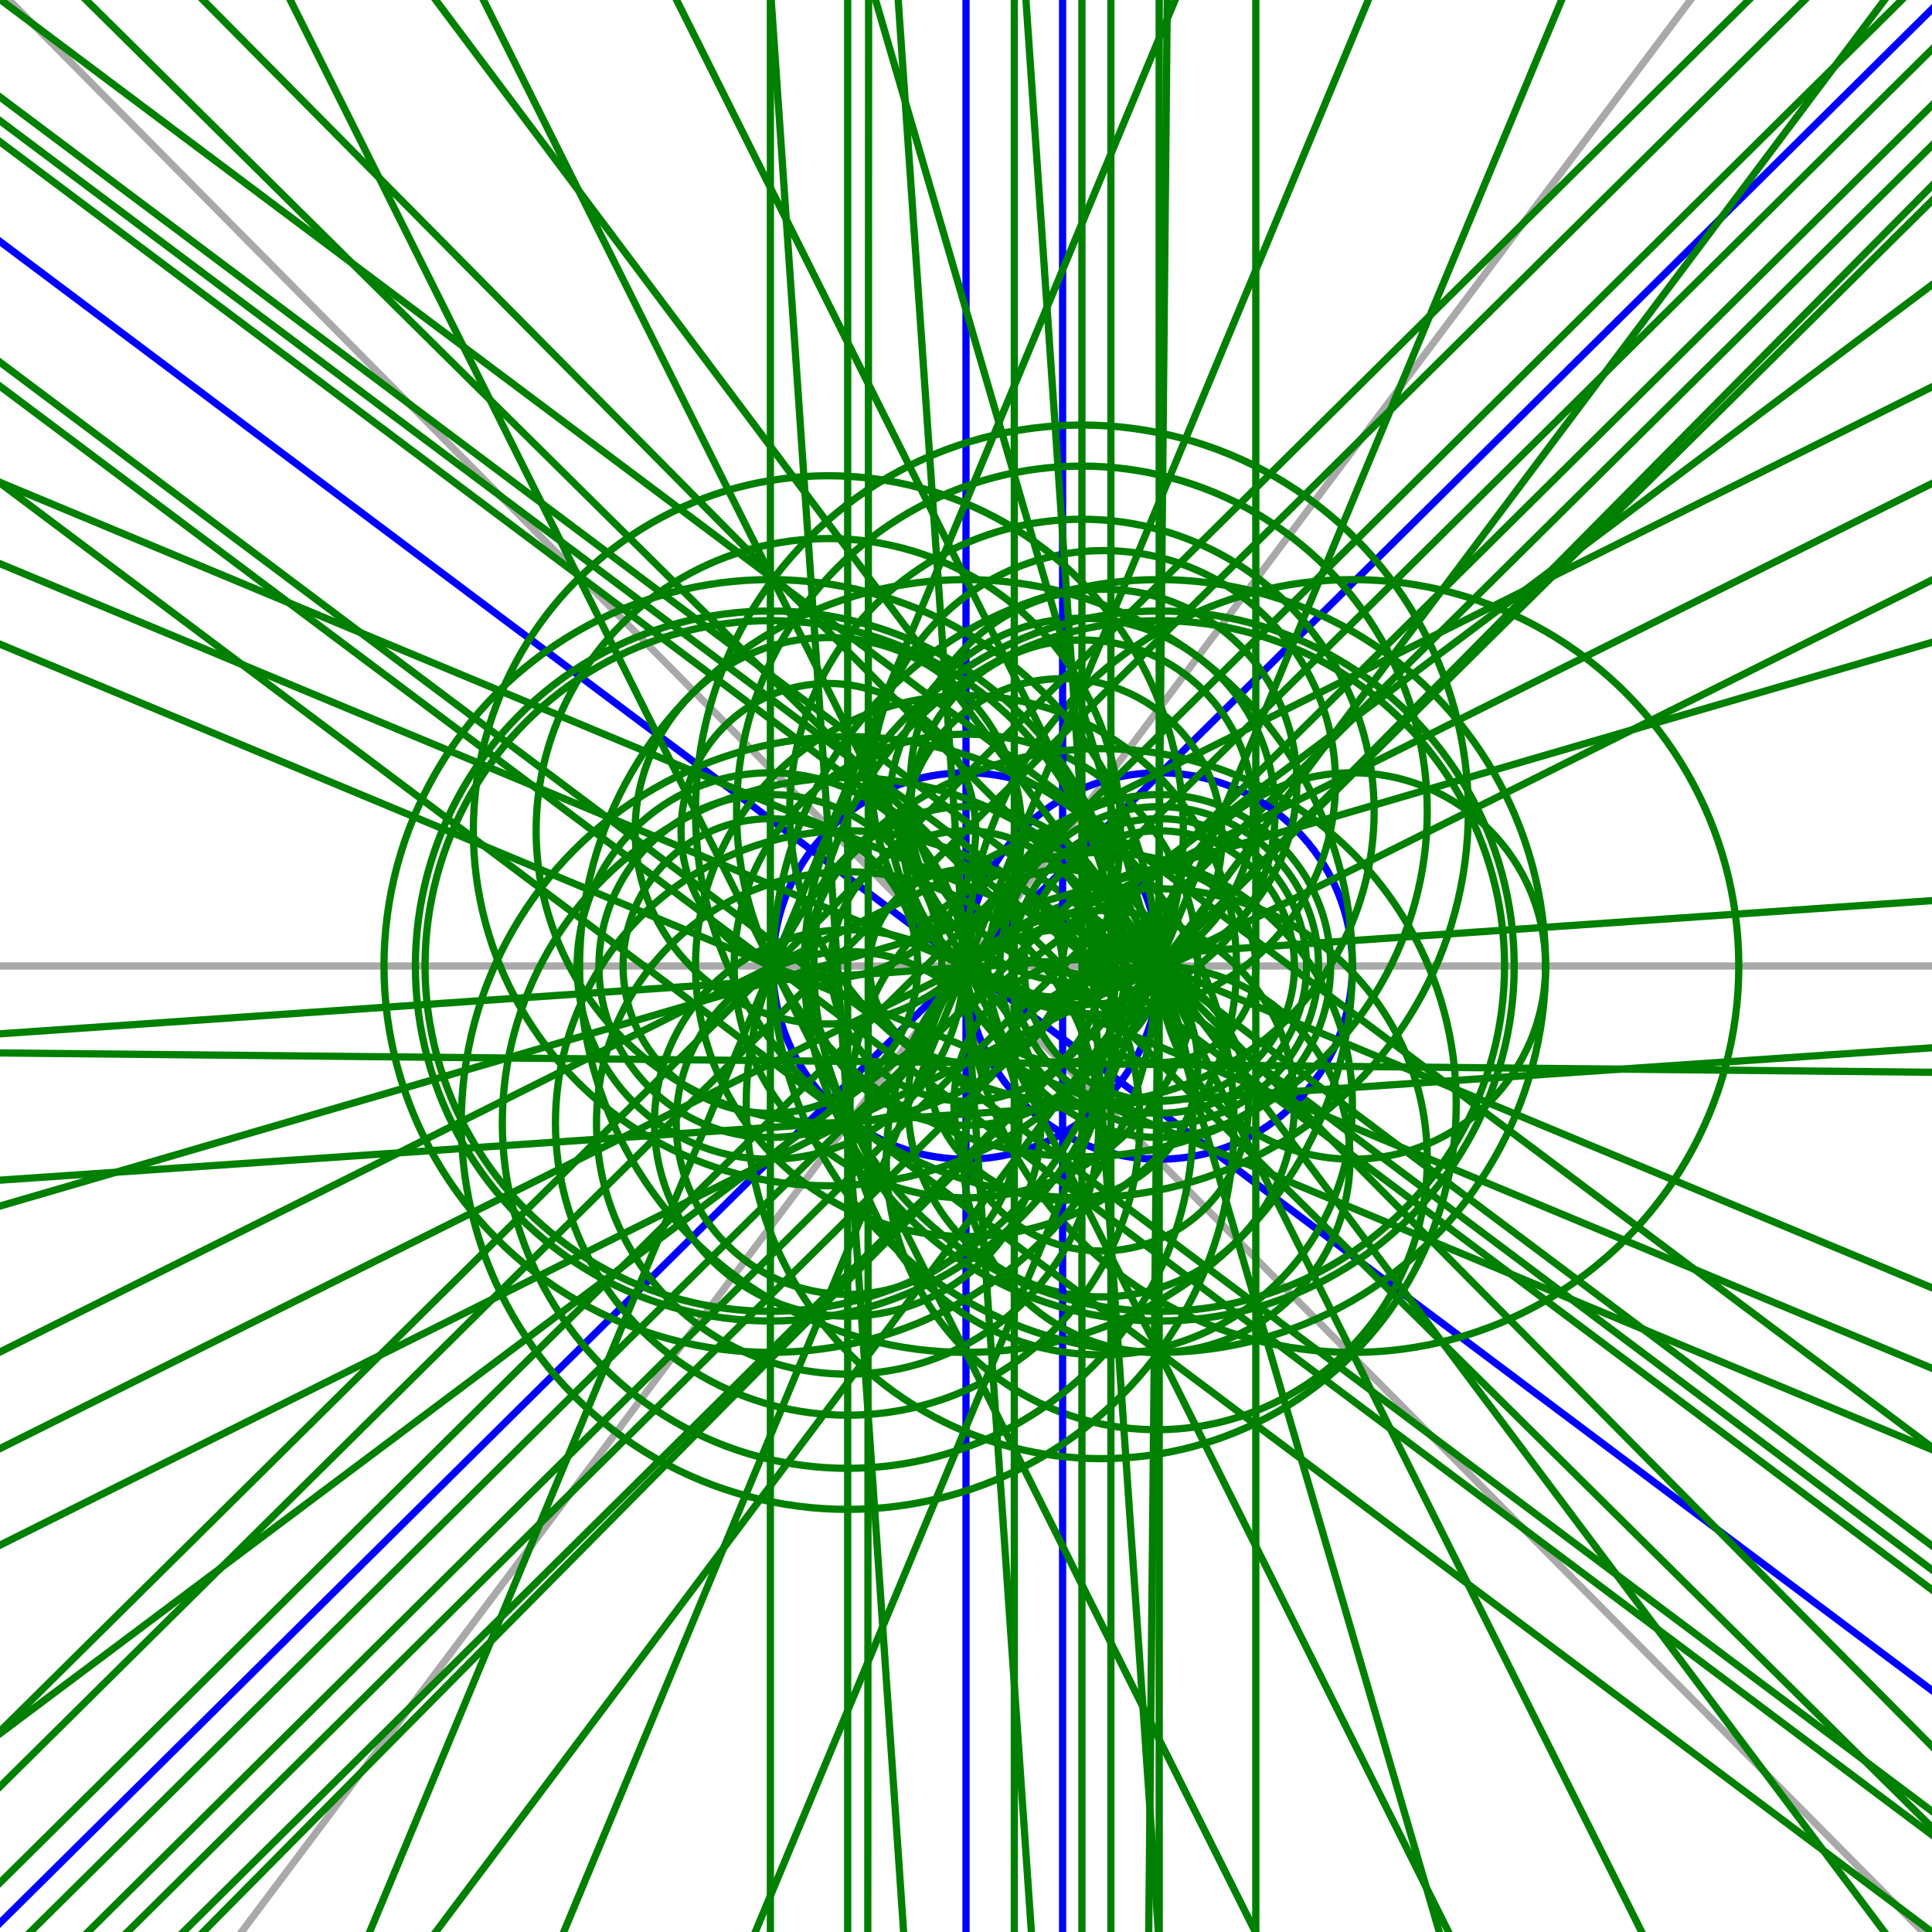 <svg viewBox="0 0 800 800" xmlns="http://www.w3.org/2000/svg">
<line fill="none" stroke="darkgray" stroke-width="3" x1="-800" x2="1600" y1="400" y2="400"/>
<line fill="none" stroke="darkgray" stroke-width="3" x1="1120" x2="-320" y1="-560" y2="1360"/>
<line fill="none" stroke="darkgray" stroke-width="3" x1="-444" x2="1244" y1="-452" y2="1252"/>
<line fill="none" stroke="blue" stroke-width="3" x1="400" x2="400" y1="-800" y2="1600"/>
<line fill="none" stroke="blue" stroke-width="3" x1="-560" x2="1360" y1="-320" y2="1120"/>
<line fill="none" stroke="blue" stroke-width="3" x1="1252" x2="-452" y1="-444" y2="1244"/>
<circle cx="400" cy="400" fill="none" r="80" stroke="blue" stroke-width="3"/>
<circle cx="319" cy="400" fill="none" r="80" stroke="green" stroke-width="3"/>
<line fill="none" stroke="green" stroke-width="3" x1="360" x2="359" y1="-800" y2="1600"/>
<circle cx="351" cy="465" fill="none" r="80" stroke="green" stroke-width="3"/>
<line fill="none" stroke="green" stroke-width="3" x1="-584" x2="1336" y1="-288" y2="1152"/>
<circle cx="448" cy="336" fill="none" r="80" stroke="green" stroke-width="3"/>
<line fill="none" stroke="green" stroke-width="3" x1="-536" x2="1384" y1="-352" y2="1088"/>
<circle cx="456" cy="457" fill="none" r="80" stroke="green" stroke-width="3"/>
<line fill="none" stroke="green" stroke-width="3" x1="1280" x2="-424" y1="-415" y2="1272"/>
<circle cx="343" cy="344" fill="none" r="80" stroke="green" stroke-width="3"/>
<line fill="none" stroke="green" stroke-width="3" x1="1224" x2="-480" y1="-472" y2="1215"/>
<circle cx="480" cy="400" fill="none" r="80" stroke="blue" stroke-width="3"/>
<circle cx="400" cy="400" fill="none" r="160" stroke="green" stroke-width="3"/>
<circle cx="560" cy="400" fill="none" r="160" stroke="green" stroke-width="3"/>
<line fill="none" stroke="green" stroke-width="3" x1="480" x2="480" y1="-800" y2="1600"/>
<circle cx="400" cy="400" fill="none" r="96" stroke="green" stroke-width="3"/>
<circle cx="457" cy="324" fill="none" r="96" stroke="green" stroke-width="3"/>
<line fill="none" stroke="green" stroke-width="3" x1="-531" x2="1388" y1="-358" y2="1081"/>
<circle cx="400" cy="400" fill="none" r="112" stroke="green" stroke-width="3"/>
<circle cx="479" cy="480" fill="none" r="112" stroke="green" stroke-width="3"/>
<line fill="none" stroke="green" stroke-width="3" x1="1292" x2="-413" y1="-404" y2="1284"/>
<line fill="none" stroke="blue" stroke-width="3" x1="440" x2="440" y1="-800" y2="1600"/>
<circle cx="400" cy="400" fill="none" r="40" stroke="green" stroke-width="3"/>
<circle cx="440" cy="400" fill="none" r="40" stroke="green" stroke-width="3"/>
<line fill="none" stroke="green" stroke-width="3" x1="420" x2="420" y1="-800" y2="1600"/>
<circle cx="400" cy="400" fill="none" r="66" stroke="green" stroke-width="3"/>
<circle cx="440" cy="347" fill="none" r="66" stroke="green" stroke-width="3"/>
<line fill="none" stroke="green" stroke-width="3" x1="-540" x2="1380" y1="-346" y2="1093"/>
<circle cx="400" cy="400" fill="none" r="56" stroke="green" stroke-width="3"/>
<circle cx="440" cy="441" fill="none" r="56" stroke="green" stroke-width="3"/>
<line fill="none" stroke="green" stroke-width="3" x1="1272" x2="-432" y1="-424" y2="1264"/>
<line fill="none" stroke="green" stroke-width="3" x1="1171" x2="-268" y1="-521" y2="1398"/>
<line fill="none" stroke="green" stroke-width="3" x1="-403" x2="1284" y1="-492" y2="1212"/>
<circle cx="480" cy="400" fill="none" r="160" stroke="green" stroke-width="3"/>
<circle cx="319" cy="400" fill="none" r="160" stroke="green" stroke-width="3"/>
<line fill="none" stroke="green" stroke-width="3" x1="1489" x2="-657" y1="-104" y2="968"/>
<circle cx="480" cy="400" fill="none" r="143" stroke="green" stroke-width="3"/>
<circle cx="351" cy="465" fill="none" r="143" stroke="green" stroke-width="3"/>
<line fill="none" stroke="green" stroke-width="3" x1="-136" x2="936" y1="-673" y2="1473"/>
<line fill="none" stroke="green" stroke-width="3" x1="-72" x2="1000" y1="-705" y2="1441"/>
<circle cx="480" cy="400" fill="none" r="71" stroke="green" stroke-width="3"/>
<circle cx="448" cy="336" fill="none" r="71" stroke="green" stroke-width="3"/>
<line fill="none" stroke="green" stroke-width="3" x1="1473" x2="-673" y1="-136" y2="936"/>
<line fill="none" stroke="green" stroke-width="3" x1="930" x2="6" y1="-679" y2="1535"/>
<circle cx="480" cy="400" fill="none" r="61" stroke="green" stroke-width="3"/>
<circle cx="456" cy="457" fill="none" r="61" stroke="green" stroke-width="3"/>
<line fill="none" stroke="green" stroke-width="3" x1="-707" x2="1507" y1="-61" y2="861"/>
<line fill="none" stroke="green" stroke-width="3" x1="-695" x2="1519" y1="-90" y2="833"/>
<circle cx="480" cy="400" fill="none" r="147" stroke="green" stroke-width="3"/>
<circle cx="343" cy="344" fill="none" r="147" stroke="green" stroke-width="3"/>
<line fill="none" stroke="green" stroke-width="3" x1="861" x2="-61" y1="-707" y2="1507"/>
<circle cx="560" cy="400" fill="none" r="80" stroke="green" stroke-width="3"/>
<line fill="none" stroke="green" stroke-width="3" x1="520" x2="520" y1="-800" y2="1600"/>
<line fill="none" stroke="green" stroke-width="3" x1="137" x2="809" y1="-773" y2="1530"/>
<circle cx="457" cy="324" fill="none" r="80" stroke="green" stroke-width="3"/>
<line fill="none" stroke="green" stroke-width="3" x1="1547" x2="-756" y1="48" y2="720"/>
<line fill="none" stroke="green" stroke-width="3" x1="491" x2="468" y1="-799" y2="1600"/>
<circle cx="479" cy="480" fill="none" r="80" stroke="green" stroke-width="3"/>
<line fill="none" stroke="green" stroke-width="3" x1="-800" x2="1599" y1="428" y2="452"/>
<circle cx="480" cy="400" fill="none" r="40" stroke="green" stroke-width="3"/>
<line fill="none" stroke="green" stroke-width="3" x1="460" x2="460" y1="-800" y2="1600"/>
<line fill="none" stroke="green" stroke-width="3" x1="-268" x2="1171" y1="-598" y2="1321"/>
<circle cx="480" cy="400" fill="none" r="66" stroke="green" stroke-width="3"/>
<line fill="none" stroke="green" stroke-width="3" x1="1368" x2="-551" y1="-308" y2="1131"/>
<line fill="none" stroke="green" stroke-width="3" x1="1284" x2="-403" y1="-412" y2="1292"/>
<circle cx="480" cy="400" fill="none" r="56" stroke="green" stroke-width="3"/>
<line fill="none" stroke="green" stroke-width="3" x1="-433" x2="1272" y1="-464" y2="1224"/>
<line fill="none" stroke="green" stroke-width="3" x1="319" x2="319" y1="-800" y2="1600"/>
<line fill="none" stroke="green" stroke-width="3" x1="-588" x2="1331" y1="-281" y2="1158"/>
<line fill="none" stroke="green" stroke-width="3" x1="1213" x2="-492" y1="-484" y2="1204"/>
<line fill="none" stroke="green" stroke-width="3" x1="-200" x2="872" y1="-641" y2="1505"/>
<circle cx="319" cy="400" fill="none" r="71" stroke="green" stroke-width="3"/>
<circle cx="351" cy="465" fill="none" r="71" stroke="green" stroke-width="3"/>
<line fill="none" stroke="green" stroke-width="3" x1="1457" x2="-689" y1="-168" y2="904"/>
<circle cx="319" cy="400" fill="none" r="143" stroke="green" stroke-width="3"/>
<circle cx="448" cy="336" fill="none" r="143" stroke="green" stroke-width="3"/>
<line fill="none" stroke="green" stroke-width="3" x1="-719" x2="1495" y1="-33" y2="890"/>
<circle cx="319" cy="400" fill="none" r="147" stroke="green" stroke-width="3"/>
<circle cx="456" cy="457" fill="none" r="147" stroke="green" stroke-width="3"/>
<line fill="none" stroke="green" stroke-width="3" x1="793" x2="-130" y1="-735" y2="1479"/>
<circle cx="319" cy="400" fill="none" r="61" stroke="green" stroke-width="3"/>
<circle cx="343" cy="344" fill="none" r="61" stroke="green" stroke-width="3"/>
<line fill="none" stroke="green" stroke-width="3" x1="351" x2="351" y1="-800" y2="1600"/>
<line fill="none" stroke="green" stroke-width="3" x1="-608" x2="1312" y1="-256" y2="1184"/>
<line fill="none" stroke="green" stroke-width="3" x1="1260" x2="-444" y1="-435" y2="1252"/>
<circle cx="351" cy="465" fill="none" r="160" stroke="green" stroke-width="3"/>
<circle cx="448" cy="336" fill="none" r="160" stroke="green" stroke-width="3"/>
<line fill="none" stroke="green" stroke-width="3" x1="1601" x2="-793" y1="379" y2="543"/>
<circle cx="351" cy="465" fill="none" r="104" stroke="green" stroke-width="3"/>
<circle cx="456" cy="457" fill="none" r="104" stroke="green" stroke-width="3"/>
<line fill="none" stroke="green" stroke-width="3" x1="317" x2="482" y1="-797" y2="1597"/>
<line fill="none" stroke="green" stroke-width="3" x1="265" x2="429" y1="-793" y2="1600"/>
<circle cx="351" cy="465" fill="none" r="121" stroke="green" stroke-width="3"/>
<circle cx="343" cy="344" fill="none" r="121" stroke="green" stroke-width="3"/>
<line fill="none" stroke="green" stroke-width="3" x1="1597" x2="-797" y1="318" y2="483"/>
<line fill="none" stroke="green" stroke-width="3" x1="448" x2="448" y1="-800" y2="1600"/>
<line fill="none" stroke="green" stroke-width="3" x1="-512" x2="1408" y1="-384" y2="1055"/>
<line fill="none" stroke="green" stroke-width="3" x1="1244" x2="-460" y1="-452" y2="1235"/>
<line fill="none" stroke="green" stroke-width="3" x1="370" x2="534" y1="-800" y2="1593"/>
<circle cx="448" cy="336" fill="none" r="121" stroke="green" stroke-width="3"/>
</svg>